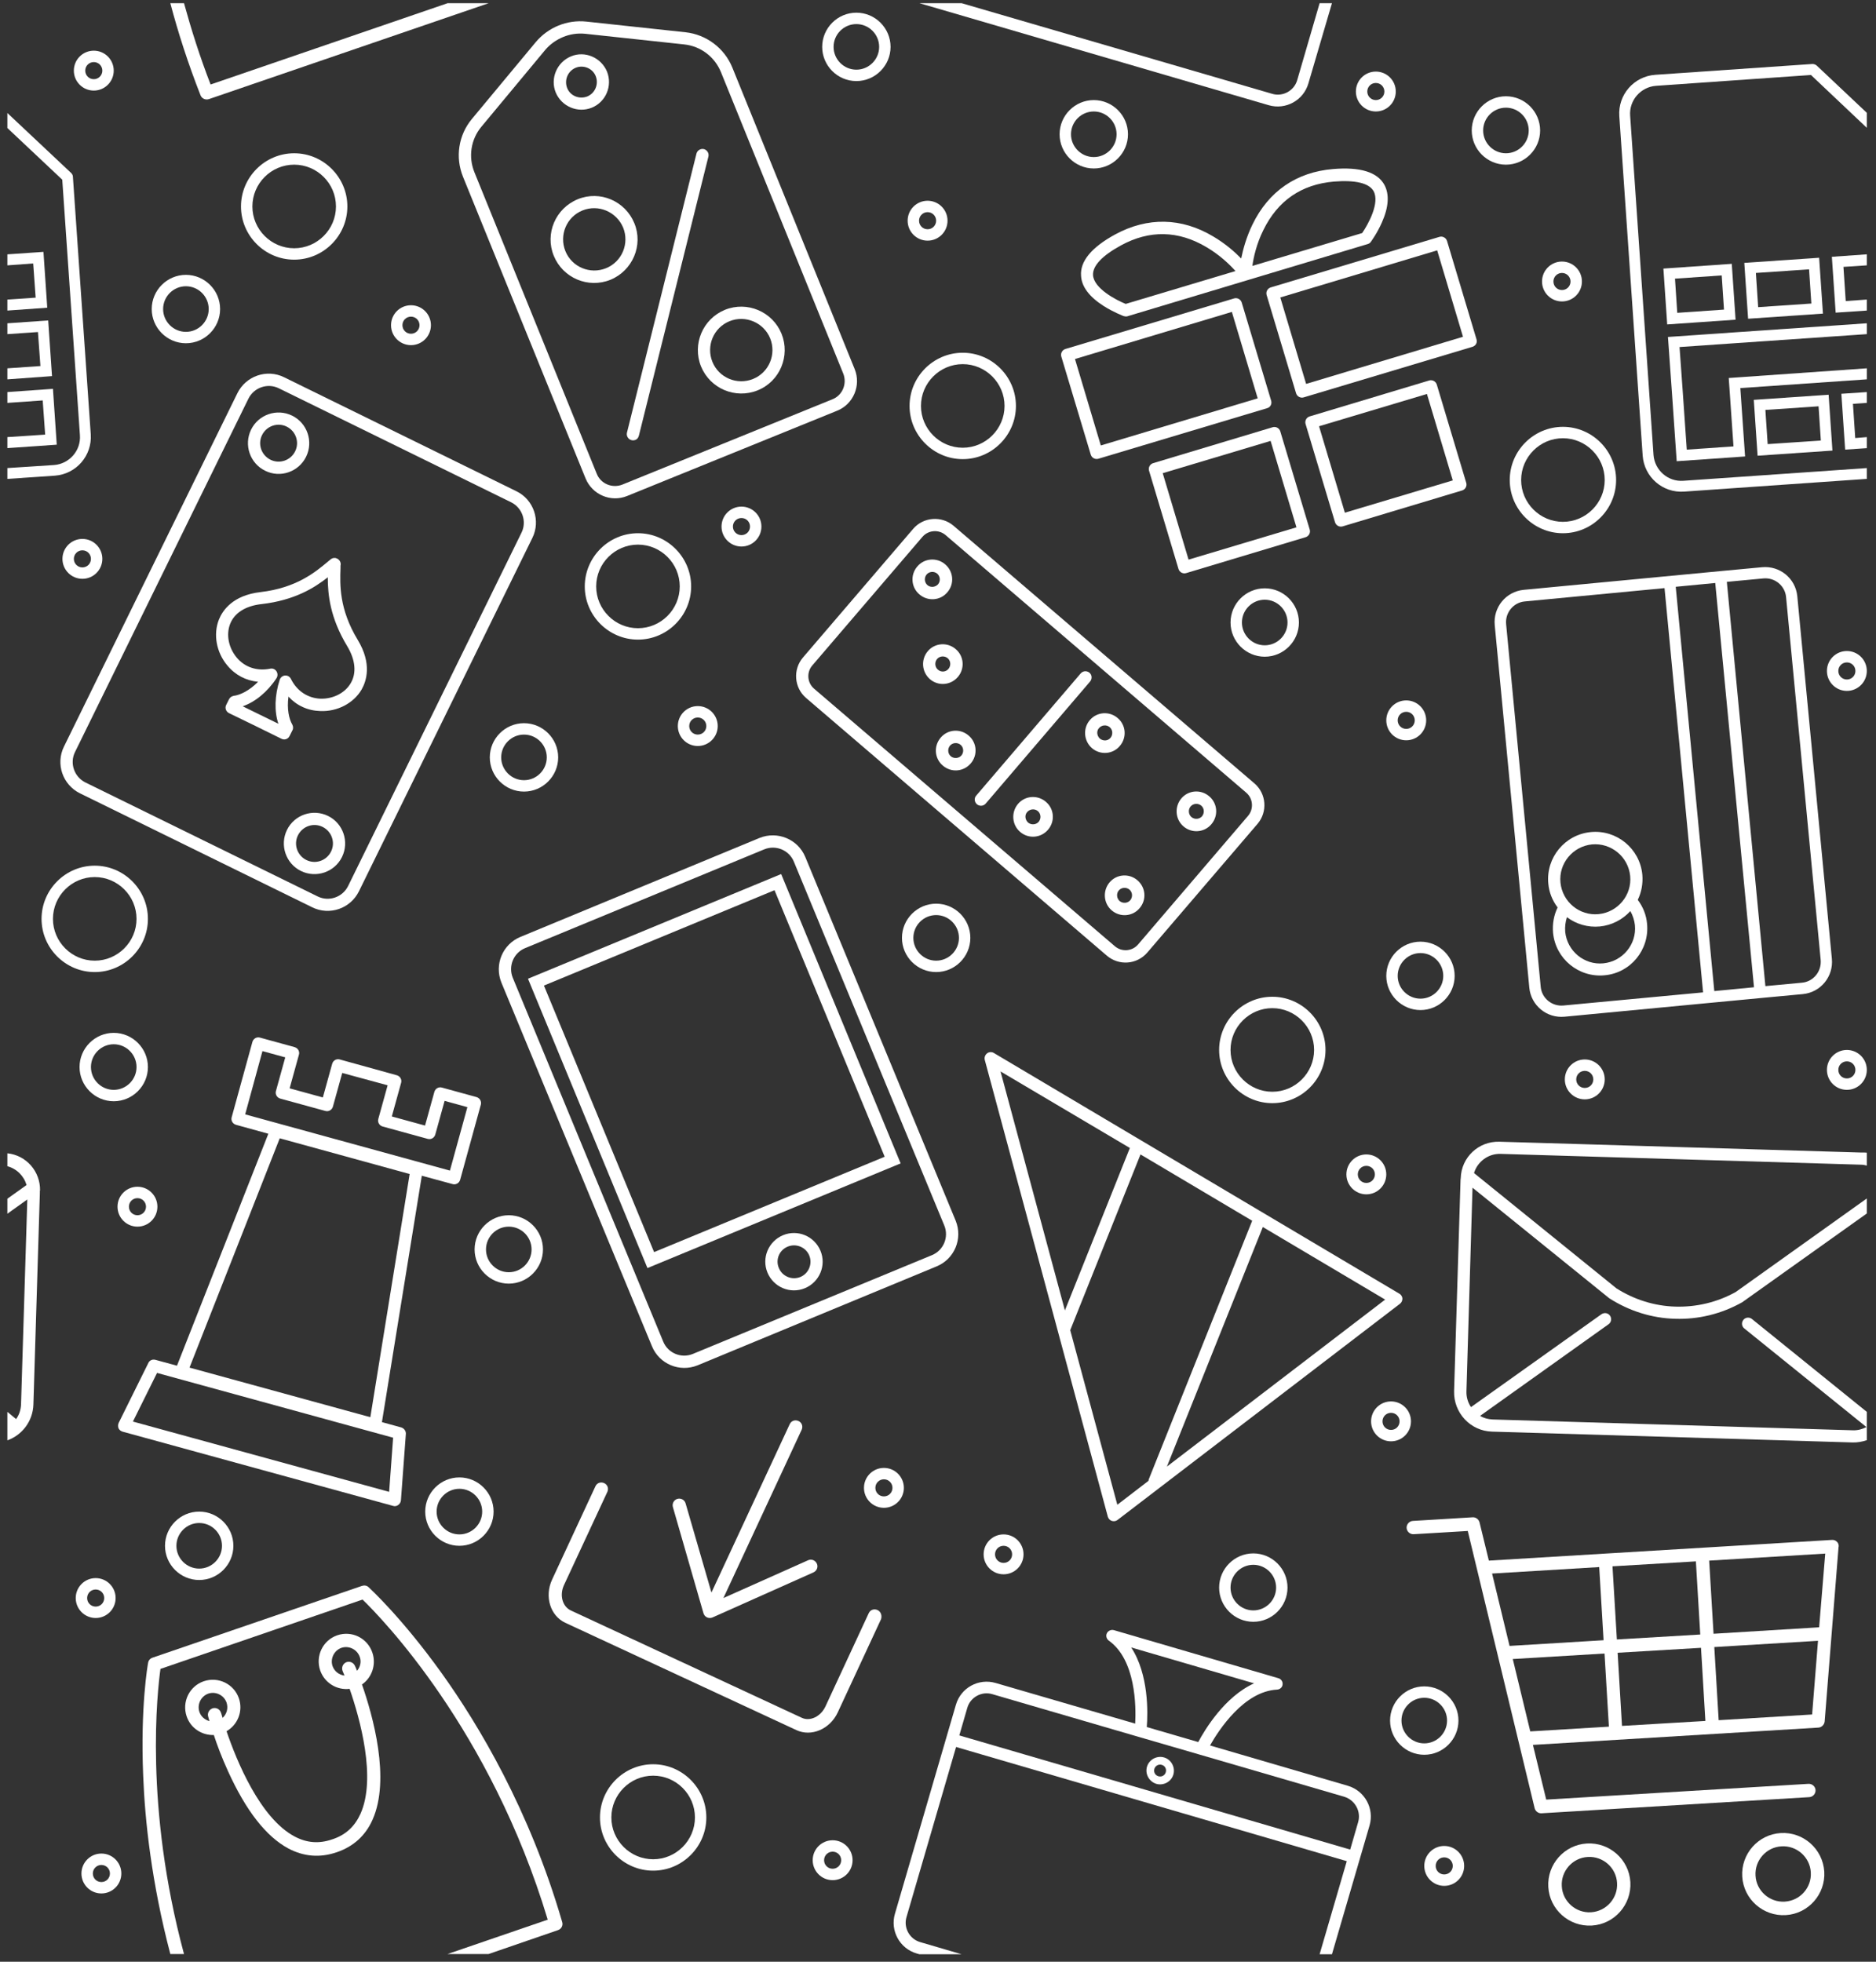 <svg width="176" height="184" viewBox="0 0 176 184" fill="none" xmlns="http://www.w3.org/2000/svg">
<rect x="0" y="0" width="176" height="184" fill="#333333" stroke="none"/>
<g clip-path="url(#clip0_11_6432)">
<path d="M106.767 88.591C106.214 89.233 105.234 89.304 104.593 88.752L76.368 64.59C75.726 64.037 75.655 63.057 76.207 62.416L86.542 50.352C87.095 49.711 88.075 49.639 88.716 50.192L116.924 74.354C117.565 74.907 117.636 75.887 117.084 76.528L106.767 88.591ZM107.64 89.34L117.975 77.276C118.937 76.154 118.812 74.443 117.69 73.481L89.465 49.319C88.342 48.356 86.632 48.481 85.669 49.604L75.334 61.667C74.372 62.79 74.497 64.5 75.619 65.463L103.827 89.625C104.967 90.605 106.66 90.48 107.64 89.34Z" fill="white"/>
<path d="M91.586 74.622L101.386 63.164C101.6 62.915 101.956 62.897 102.206 63.093C102.455 63.307 102.473 63.663 102.277 63.913L92.477 75.37C92.263 75.62 91.906 75.638 91.657 75.442C91.407 75.228 91.372 74.853 91.586 74.622Z" fill="white"/>
<path d="M104.094 82.764C104.754 81.98 105.93 81.891 106.714 82.568C107.498 83.246 107.587 84.404 106.91 85.188C106.25 85.972 105.074 86.061 104.29 85.384C103.524 84.725 103.435 83.549 104.094 82.764ZM106.037 84.439C106.286 84.136 106.25 83.691 105.965 83.442C105.662 83.192 105.217 83.228 104.967 83.513C104.718 83.798 104.754 84.261 105.039 84.511C105.342 84.76 105.787 84.725 106.037 84.439Z" fill="white"/>
<path d="M95.504 75.405C96.164 74.621 97.34 74.532 98.124 75.209C98.908 75.868 98.997 77.044 98.32 77.828C97.643 78.612 96.484 78.701 95.7 78.024C94.934 77.365 94.845 76.189 95.504 75.405ZM97.447 77.08C97.696 76.777 97.66 76.332 97.375 76.082C97.073 75.833 96.645 75.868 96.377 76.153C96.11 76.439 96.164 76.884 96.449 77.151C96.752 77.401 97.197 77.365 97.447 77.08Z" fill="white"/>
<path d="M88.254 69.186C88.913 68.402 90.089 68.313 90.873 68.99C91.657 69.65 91.746 70.826 91.069 71.61C90.392 72.394 89.234 72.483 88.45 71.806C87.666 71.146 87.577 69.97 88.254 69.186ZM90.196 70.861C90.446 70.558 90.41 70.113 90.125 69.863C89.822 69.614 89.377 69.65 89.127 69.935C88.878 70.238 88.913 70.683 89.198 70.933C89.501 71.182 89.947 71.146 90.196 70.861Z" fill="white"/>
<path d="M87.041 61.079C87.701 60.295 88.877 60.206 89.661 60.883C90.445 61.542 90.534 62.718 89.857 63.502C89.18 64.286 88.022 64.375 87.237 63.698C86.471 63.021 86.382 61.863 87.041 61.079ZM88.984 62.736C89.233 62.433 89.198 61.988 88.912 61.738C88.61 61.489 88.164 61.524 87.915 61.809C87.665 62.112 87.701 62.558 87.986 62.807C88.289 63.075 88.734 63.039 88.984 62.736Z" fill="white"/>
<path d="M86.061 53.132C86.72 52.348 87.896 52.258 88.68 52.936C89.464 53.613 89.553 54.771 88.876 55.555C88.217 56.339 87.041 56.428 86.257 55.751C85.473 55.092 85.383 53.916 86.061 53.132ZM88.003 54.807C88.252 54.504 88.217 54.076 87.932 53.809C87.629 53.559 87.183 53.595 86.934 53.88C86.684 54.183 86.72 54.628 87.005 54.878C87.29 55.127 87.736 55.092 88.003 54.807Z" fill="white"/>
<path d="M102.241 67.548C102.9 66.764 104.076 66.674 104.86 67.352C105.644 68.011 105.733 69.187 105.056 69.971C104.397 70.755 103.221 70.844 102.437 70.167C101.671 69.49 101.581 68.314 102.241 67.548ZM104.183 69.205C104.432 68.902 104.397 68.456 104.112 68.207C103.809 67.957 103.381 67.993 103.114 68.278C102.847 68.563 102.9 69.009 103.185 69.276C103.488 69.525 103.934 69.508 104.183 69.205Z" fill="white"/>
<path d="M110.829 74.888C111.488 74.104 112.664 74.015 113.448 74.692C114.232 75.352 114.321 76.528 113.644 77.312C112.985 78.096 111.809 78.185 111.025 77.508C110.258 76.849 110.169 75.672 110.829 74.888ZM112.771 76.563C113.02 76.26 112.985 75.815 112.7 75.566C112.397 75.316 111.951 75.352 111.702 75.637C111.452 75.922 111.488 76.385 111.773 76.635C112.076 76.884 112.521 76.849 112.771 76.563Z" fill="white"/>
<path d="M71.699 79.665C72.786 79.219 74.034 79.736 74.479 80.823L88.591 114.946C89.037 116.033 88.52 117.28 87.433 117.726L64.999 126.992C63.912 127.437 62.665 126.92 62.22 125.833L48.107 91.71C47.661 90.623 48.178 89.376 49.265 88.93L71.699 79.665ZM71.254 78.596L48.82 87.879C47.145 88.574 46.361 90.481 47.038 92.156L61.168 126.279C61.863 127.954 63.77 128.738 65.445 128.061L87.879 118.777C89.554 118.082 90.338 116.176 89.661 114.501L75.548 80.377C74.853 78.702 72.929 77.918 71.254 78.596Z" fill="white"/>
<path d="M73.909 116.924C74.693 116.603 75.602 116.977 75.922 117.761C76.243 118.545 75.869 119.454 75.085 119.775C74.301 120.096 73.392 119.721 73.071 118.937C72.733 118.153 73.107 117.245 73.909 116.924ZM73.463 115.855C72.091 116.425 71.432 117.993 72.002 119.365C72.572 120.737 74.14 121.396 75.513 120.826C76.885 120.256 77.544 118.688 76.974 117.316C76.403 115.944 74.835 115.285 73.463 115.855Z" fill="white"/>
<path d="M72.662 83.496L82.997 108.496L61.365 117.441L51.03 92.441L72.662 83.496ZM73.286 81.981L49.533 91.8L60.741 118.938L84.494 109.12L73.286 81.981Z" fill="white"/>
<path d="M78.543 38.521L58.835 46.521C57.303 47.145 55.556 46.397 54.933 44.864L43.439 16.585C42.691 14.75 43.012 12.665 44.277 11.151L50.246 3.97C51.422 2.562 53.204 1.831 55.022 2.027L64.305 3.025C66.265 3.239 67.958 4.504 68.707 6.34L80.182 34.618C80.806 36.151 80.057 37.915 78.543 38.521ZM52.83 3.471C52.188 3.738 51.6 4.148 51.137 4.7L45.168 11.881C44.17 13.075 43.921 14.714 44.509 16.158L55.984 44.436C56.358 45.381 57.445 45.826 58.389 45.452L78.097 37.451C79.042 37.077 79.487 35.99 79.113 35.046L67.638 6.767C67.049 5.324 65.731 4.326 64.181 4.166L54.897 3.168C54.184 3.097 53.471 3.204 52.83 3.471Z" fill="white"/>
<path d="M55.521 10.1C54.203 10.634 52.688 9.993 52.136 8.674C51.601 7.356 52.243 5.841 53.561 5.289C54.88 4.736 56.395 5.396 56.947 6.714C57.481 8.051 56.84 9.565 55.521 10.1ZM54.007 6.358C53.276 6.661 52.92 7.498 53.205 8.247C53.49 8.995 54.345 9.334 55.094 9.049C55.824 8.746 56.181 7.908 55.896 7.16C55.611 6.411 54.737 6.055 54.007 6.358Z" fill="white"/>
<path d="M57.266 26.244C55.181 27.081 52.811 26.083 51.956 23.998C51.101 21.914 52.116 19.544 54.201 18.688C56.286 17.833 58.656 18.849 59.511 20.934C60.367 23 59.351 25.388 57.266 26.244ZM54.647 19.74C53.15 20.346 52.437 22.056 53.043 23.553C53.649 25.05 55.359 25.762 56.856 25.157C58.353 24.551 59.066 22.84 58.46 21.343C57.836 19.864 56.143 19.134 54.647 19.74Z" fill="white"/>
<path d="M71.077 36.614C68.992 37.452 66.622 36.454 65.767 34.369C64.929 32.284 65.927 29.914 68.012 29.059C70.097 28.221 72.467 29.219 73.322 31.304C74.16 33.389 73.162 35.777 71.077 36.614ZM68.44 30.128C66.943 30.734 66.23 32.444 66.836 33.941C67.442 35.438 69.153 36.151 70.649 35.545C72.146 34.939 72.859 33.228 72.253 31.732C71.647 30.253 69.936 29.522 68.44 30.128Z" fill="white"/>
<path d="M59.601 41.265C59.495 41.301 59.37 41.319 59.245 41.283C58.942 41.212 58.746 40.891 58.817 40.588L65.339 14.412C65.41 14.109 65.731 13.913 66.034 13.984C66.337 14.056 66.533 14.376 66.462 14.679L59.94 40.855C59.886 41.069 59.762 41.212 59.601 41.265Z" fill="white"/>
<path d="M171.86 89.927L168.617 55.929C168.456 54.254 166.977 53.042 165.302 53.203L161.881 53.523L156.054 54.076L142.957 55.323C141.282 55.483 140.071 56.962 140.231 58.638L143.474 92.636C143.634 94.311 145.113 95.523 146.788 95.362L159.885 94.115L165.712 93.562L169.133 93.242C170.808 93.081 172.02 91.602 171.86 89.927ZM162.148 92.832L160.83 92.957L157.212 55.038L160.919 54.682L164.554 92.6L162.148 92.832ZM146.681 94.311C145.595 94.418 144.632 93.616 144.543 92.547L141.3 58.548C141.193 57.461 141.995 56.499 143.064 56.41L156.161 55.163L159.778 93.081L146.681 94.311ZM169.044 92.173L165.623 92.493L162.006 54.575L165.427 54.254C166.514 54.147 167.476 54.949 167.565 56.018L170.808 90.016C170.915 91.121 170.113 92.084 169.044 92.173Z" fill="white"/>
<path d="M154.522 86.649C154.451 85.83 154.148 85.063 153.649 84.404C154.006 83.674 154.148 82.854 154.077 82.034C153.845 79.593 151.671 77.811 149.248 78.043C146.807 78.274 145.025 80.448 145.257 82.872C145.328 83.691 145.631 84.457 146.13 85.117C145.773 85.847 145.631 86.667 145.702 87.487C145.934 89.928 148.108 91.71 150.531 91.478C152.972 91.264 154.754 89.09 154.522 86.649ZM146.842 87.398C146.807 86.934 146.86 86.471 147.003 86.026C147.876 86.685 148.981 87.006 150.086 86.899C151.19 86.792 152.206 86.275 152.954 85.455C153.186 85.865 153.329 86.311 153.382 86.774C153.56 88.574 152.224 90.177 150.424 90.356C148.624 90.534 147.021 89.197 146.842 87.398ZM152.937 82.159C153.115 83.959 151.778 85.562 149.979 85.74C148.179 85.919 146.575 84.582 146.397 82.782C146.219 80.983 147.555 79.379 149.355 79.201C151.155 79.041 152.758 80.359 152.937 82.159Z" fill="white"/>
<path d="M120.113 40.463C120.024 40.16 119.703 39.982 119.4 40.071L108.192 43.439C107.889 43.528 107.711 43.848 107.8 44.151L110.562 53.364C110.651 53.667 110.972 53.845 111.275 53.756L122.483 50.388C122.786 50.299 122.964 49.978 122.875 49.675L120.113 40.463ZM111.507 52.491L109.083 44.383L119.204 41.354L121.628 49.461L111.507 52.491Z" fill="white"/>
<path d="M119.258 37.594L116.496 28.382C116.407 28.079 116.086 27.901 115.783 27.99L99.96 32.73C99.657 32.819 99.479 33.139 99.568 33.442L102.33 42.637C102.419 42.94 102.74 43.118 103.043 43.029L118.866 38.289C119.169 38.218 119.347 37.897 119.258 37.594ZM103.274 41.782L100.851 33.674L115.569 29.255L117.993 37.362L103.274 41.782Z" fill="white"/>
<path d="M134.797 36.079C134.708 35.776 134.387 35.598 134.084 35.687L122.876 39.055C122.573 39.144 122.395 39.465 122.484 39.768L125.246 48.98C125.335 49.283 125.656 49.461 125.959 49.372L137.167 46.004C137.47 45.915 137.648 45.594 137.559 45.291L134.797 36.079ZM126.172 48.089L123.749 39.981L133.87 36.952L136.294 45.06L126.172 48.089Z" fill="white"/>
<path d="M138.519 31.821L135.758 22.608C135.668 22.305 135.348 22.127 135.045 22.216L119.222 26.956C118.919 27.045 118.741 27.366 118.83 27.669L121.592 36.881C121.681 37.184 122.001 37.362 122.304 37.273L138.127 32.533C138.448 32.444 138.626 32.124 138.519 31.821ZM122.536 36.008L120.113 27.901L134.831 23.482L137.254 31.589L122.536 36.008Z" fill="white"/>
<path d="M103.542 28.702C104.468 29.29 105.377 29.629 105.413 29.647C105.537 29.682 105.662 29.7 105.769 29.665L116.977 26.297L128.31 22.893C128.435 22.858 128.542 22.786 128.613 22.679C128.631 22.644 129.201 21.878 129.646 20.862C130.288 19.419 130.359 18.225 129.878 17.334C129.219 16.14 127.597 15.641 125.067 15.855C121.628 16.14 119.008 17.94 117.494 21.076C116.924 22.252 116.621 23.392 116.443 24.247C115.837 23.624 114.946 22.84 113.823 22.18C110.847 20.399 107.658 20.345 104.629 21.985C102.401 23.196 101.314 24.515 101.421 25.869C101.475 26.902 102.205 27.847 103.542 28.702ZM118.527 21.575C119.882 18.813 122.091 17.298 125.138 17.031C127.152 16.87 128.435 17.173 128.862 17.922C129.468 19.009 128.381 21.005 127.793 21.86L117.494 24.942C117.601 24.141 117.886 22.858 118.527 21.575ZM105.163 23.018C107.836 21.557 110.545 21.61 113.182 23.178C114.429 23.909 115.373 24.818 115.908 25.424L105.609 28.506C104.646 28.114 102.633 27.045 102.544 25.816C102.49 24.942 103.399 23.98 105.163 23.018Z" fill="white"/>
<path d="M47.947 47.109C48.999 47.626 49.444 48.909 48.927 49.96L32.659 83.103C32.142 84.155 30.859 84.6 29.808 84.084L8.015 73.392C6.964 72.875 6.518 71.592 7.035 70.541L23.304 37.398C23.82 36.347 25.104 35.901 26.155 36.418L47.947 47.109ZM48.446 46.076L26.654 35.384C25.032 34.583 23.072 35.26 22.27 36.881L6.002 70.024C5.2 71.646 5.877 73.606 7.498 74.408L29.291 85.099C30.912 85.901 32.873 85.224 33.674 83.602L49.943 50.459C50.745 48.838 50.068 46.86 48.446 46.076Z" fill="white"/>
<path d="M26.404 69.293L23.945 68.082L21.486 66.888C21.201 66.745 21.076 66.407 21.219 66.122L21.486 65.587C21.575 65.409 21.735 65.302 21.931 65.266C22.519 65.195 23.392 64.785 24.212 63.948C23.09 63.841 22.074 63.324 21.326 62.415C20.292 61.186 19.989 59.493 20.541 58.103C20.88 57.266 21.824 55.84 24.426 55.537C27.812 55.145 29.576 53.666 30.752 52.686C30.805 52.633 30.876 52.579 30.93 52.544C31.072 52.383 31.286 52.294 31.518 52.348C31.553 52.365 31.607 52.383 31.643 52.401C31.678 52.419 31.714 52.437 31.75 52.472C31.928 52.615 31.999 52.846 31.945 53.06C31.945 53.132 31.945 53.221 31.945 53.292C31.892 54.824 31.803 57.123 33.567 60.028C34.921 62.273 34.369 63.894 33.923 64.678C33.175 65.961 31.643 66.763 30.039 66.692C28.863 66.656 27.829 66.175 27.063 65.338C26.903 66.514 27.117 67.44 27.419 67.957C27.509 68.117 27.526 68.331 27.437 68.492L27.17 69.026C27.027 69.329 26.689 69.436 26.404 69.293ZM22.769 66.246L24.444 67.066L26.119 67.886C25.727 66.745 25.762 65.231 26.244 63.752C26.315 63.538 26.511 63.377 26.742 63.36C26.974 63.342 27.188 63.467 27.295 63.68C27.847 64.803 28.863 65.48 30.057 65.534C31.251 65.569 32.373 64.999 32.908 64.072C33.46 63.128 33.353 61.898 32.569 60.598C30.965 57.943 30.752 55.769 30.752 54.147C29.486 55.145 27.633 56.303 24.551 56.66C23.054 56.82 22.003 57.479 21.593 58.513C21.201 59.511 21.432 60.74 22.199 61.667C22.965 62.593 24.123 62.968 25.352 62.718C25.584 62.665 25.816 62.772 25.941 62.968C26.065 63.164 26.065 63.413 25.941 63.609C25.103 64.892 23.927 65.854 22.769 66.246Z" fill="white"/>
<path d="M28.239 81.696C26.814 81.001 26.226 79.272 26.921 77.847C27.616 76.421 29.344 75.833 30.77 76.528C32.195 77.223 32.783 78.952 32.088 80.377C31.393 81.803 29.665 82.391 28.239 81.696ZM30.271 77.562C29.415 77.134 28.382 77.49 27.954 78.346C27.527 79.201 27.883 80.234 28.738 80.662C29.594 81.09 30.627 80.733 31.055 79.878C31.482 79.023 31.126 77.989 30.271 77.562Z" fill="white"/>
<path d="M24.872 44.152C23.447 43.457 22.859 41.728 23.554 40.303C24.248 38.877 25.977 38.289 27.402 38.984C28.828 39.679 29.416 41.408 28.721 42.833C28.026 44.259 26.298 44.864 24.872 44.152ZM26.904 40.018C26.048 39.59 25.015 39.947 24.587 40.802C24.159 41.657 24.516 42.691 25.371 43.118C26.226 43.546 27.26 43.19 27.688 42.334C28.115 41.479 27.759 40.445 26.904 40.018Z" fill="white"/>
<path d="M44.705 102.9L41.462 102.009C41.159 101.92 40.838 102.098 40.749 102.419L39.876 105.573L36.758 104.718L37.631 101.564C37.72 101.261 37.542 100.94 37.221 100.851L31.875 99.372C31.572 99.283 31.252 99.461 31.163 99.782L30.289 102.936L27.171 102.08L28.044 98.926C28.133 98.624 27.955 98.303 27.634 98.214L24.391 97.323C24.088 97.234 23.768 97.412 23.678 97.733L21.736 104.789C21.647 105.092 21.825 105.412 22.146 105.502L25.175 106.339L16.604 128.096L14.573 127.544C14.306 127.472 14.021 127.597 13.914 127.846L11.134 133.459C11.063 133.62 11.063 133.798 11.116 133.958C11.188 134.119 11.33 134.226 11.49 134.279L36.882 141.246C37.043 141.3 37.221 141.264 37.364 141.157C37.506 141.05 37.595 140.908 37.613 140.73L38.076 134.493C38.094 134.226 37.916 133.976 37.649 133.887L35.831 133.388L39.573 110.277L42.46 111.061C42.763 111.15 43.083 110.972 43.172 110.651L45.115 103.595C45.186 103.292 45.008 102.989 44.705 102.9ZM36.508 139.928L12.47 133.335L14.733 128.773L36.882 134.849L36.508 139.928ZM34.744 132.925L17.78 128.274L26.244 106.767L38.433 110.117L34.744 132.925ZM42.21 109.796L23.001 104.522L24.623 98.588L26.761 99.176L25.888 102.33C25.799 102.633 25.977 102.953 26.298 103.043L30.521 104.201C30.824 104.29 31.145 104.112 31.234 103.791L32.107 100.637L36.366 101.795L35.492 104.949C35.403 105.252 35.582 105.573 35.902 105.662L40.125 106.82C40.428 106.909 40.749 106.731 40.838 106.41L41.711 103.256L43.849 103.844L42.21 109.796Z" fill="white"/>
<path d="M131.285 121.343L93.242 98.766C93.046 98.641 92.778 98.659 92.6 98.802C92.422 98.944 92.333 99.176 92.386 99.407L103.933 142.262C103.987 142.44 104.129 142.601 104.307 142.654C104.486 142.707 104.682 142.69 104.842 142.565L131.339 122.287C131.499 122.162 131.57 121.984 131.57 121.788C131.552 121.61 131.446 121.432 131.285 121.343ZM106 107.675L99.906 122.911L93.865 100.494L106 107.675ZM104.824 141.139L100.405 124.764L106.998 108.281L117.476 114.5L107.782 138.734C107.764 138.787 107.746 138.841 107.746 138.894L104.824 141.139ZM109.475 137.558L118.473 115.088L129.949 121.895L109.475 137.558Z" fill="white"/>
<path d="M80.342 7.604C78.578 7.604 77.135 6.161 77.135 4.397C77.135 2.633 78.578 1.189 80.342 1.189C82.106 1.189 83.55 2.633 83.55 4.397C83.55 6.161 82.106 7.604 80.342 7.604ZM80.342 2.259C79.166 2.259 78.204 3.221 78.204 4.397C78.204 5.573 79.166 6.535 80.342 6.535C81.518 6.535 82.48 5.573 82.48 4.397C82.48 3.221 81.518 2.259 80.342 2.259Z" fill="white"/>
<path d="M141.282 15.445C139.518 15.445 138.074 14.002 138.074 12.238C138.074 10.474 139.518 9.03 141.282 9.03C143.046 9.03 144.489 10.474 144.489 12.238C144.489 14.002 143.046 15.445 141.282 15.445ZM141.282 10.099C140.106 10.099 139.143 11.062 139.143 12.238C139.143 13.414 140.106 14.376 141.282 14.376C142.458 14.376 143.42 13.414 143.42 12.238C143.42 11.062 142.458 10.099 141.282 10.099Z" fill="white"/>
<path d="M17.442 32.195C15.678 32.195 14.234 30.752 14.234 28.988C14.234 27.224 15.678 25.78 17.442 25.78C19.206 25.78 20.649 27.224 20.649 28.988C20.649 30.752 19.206 32.195 17.442 32.195ZM17.442 26.849C16.266 26.849 15.303 27.812 15.303 28.988C15.303 30.164 16.266 31.126 17.442 31.126C18.618 31.126 19.58 30.164 19.58 28.988C19.58 27.812 18.618 26.849 17.442 26.849Z" fill="white"/>
<path d="M49.159 74.247C47.395 74.247 45.951 72.803 45.951 71.039C45.951 69.275 47.395 67.832 49.159 67.832C50.923 67.832 52.366 69.275 52.366 71.039C52.366 72.803 50.923 74.247 49.159 74.247ZM49.159 68.901C47.983 68.901 47.02 69.863 47.02 71.039C47.02 72.216 47.983 73.178 49.159 73.178C50.335 73.178 51.297 72.216 51.297 71.039C51.297 69.863 50.335 68.901 49.159 68.901Z" fill="white"/>
<path d="M87.826 91.175C86.062 91.175 84.619 89.732 84.619 87.968C84.619 86.204 86.062 84.761 87.826 84.761C89.591 84.761 91.034 86.204 91.034 87.968C91.034 89.732 89.591 91.175 87.826 91.175ZM87.826 85.83C86.65 85.83 85.688 86.792 85.688 87.968C85.688 89.144 86.65 90.106 87.826 90.106C89.003 90.106 89.965 89.144 89.965 87.968C89.965 86.792 89.003 85.83 87.826 85.83Z" fill="white"/>
<path d="M133.264 94.739C131.5 94.739 130.057 93.296 130.057 91.532C130.057 89.767 131.5 88.324 133.264 88.324C135.028 88.324 136.471 89.767 136.471 91.532C136.471 93.296 135.028 94.739 133.264 94.739ZM133.264 89.393C132.088 89.393 131.126 90.356 131.126 91.532C131.126 92.708 132.088 93.67 133.264 93.67C134.44 93.67 135.402 92.708 135.402 91.532C135.402 90.356 134.44 89.393 133.264 89.393Z" fill="white"/>
<path d="M10.67 103.292C8.906 103.292 7.463 101.848 7.463 100.084C7.463 98.32 8.906 96.877 10.67 96.877C12.434 96.877 13.878 98.32 13.878 100.084C13.878 101.848 12.434 103.292 10.67 103.292ZM10.67 97.946C9.494 97.946 8.532 98.908 8.532 100.084C8.532 101.26 9.494 102.223 10.67 102.223C11.846 102.223 12.809 101.26 12.809 100.084C12.809 98.908 11.846 97.946 10.67 97.946Z" fill="white"/>
<path d="M118.653 61.596C116.889 61.596 115.445 60.152 115.445 58.388C115.445 56.624 116.889 55.181 118.653 55.181C120.417 55.181 121.86 56.624 121.86 58.388C121.86 60.152 120.417 61.596 118.653 61.596ZM118.653 56.25C117.477 56.25 116.514 57.212 116.514 58.388C116.514 59.564 117.477 60.526 118.653 60.526C119.829 60.526 120.791 59.564 120.791 58.388C120.791 57.212 119.829 56.25 118.653 56.25Z" fill="white"/>
<path d="M47.733 120.398C45.969 120.398 44.525 118.955 44.525 117.191C44.525 115.427 45.969 113.983 47.733 113.983C49.497 113.983 50.94 115.427 50.94 117.191C50.94 118.955 49.497 120.398 47.733 120.398ZM47.733 115.053C46.557 115.053 45.594 116.015 45.594 117.191C45.594 118.367 46.557 119.329 47.733 119.329C48.909 119.329 49.871 118.367 49.871 117.191C49.871 116.015 48.909 115.053 47.733 115.053Z" fill="white"/>
<path d="M90.321 43.065C87.577 43.065 85.332 40.819 85.332 38.075C85.332 35.331 87.577 33.086 90.321 33.086C93.065 33.086 95.311 35.331 95.311 38.075C95.311 40.819 93.065 43.065 90.321 43.065ZM90.321 34.155C88.165 34.155 86.401 35.919 86.401 38.075C86.401 40.231 88.165 41.995 90.321 41.995C92.477 41.995 94.242 40.231 94.242 38.075C94.242 35.919 92.477 34.155 90.321 34.155Z" fill="white"/>
<path d="M27.599 24.355C24.855 24.355 22.609 22.109 22.609 19.365C22.609 16.621 24.855 14.376 27.599 14.376C30.343 14.376 32.588 16.621 32.588 19.365C32.588 22.109 30.343 24.355 27.599 24.355ZM27.599 15.445C25.443 15.445 23.678 17.209 23.678 19.365C23.678 21.521 25.443 23.285 27.599 23.285C29.755 23.285 31.519 21.521 31.519 19.365C31.519 17.209 29.755 15.445 27.599 15.445Z" fill="white"/>
<path d="M59.851 59.992C57.106 59.992 54.861 57.747 54.861 55.003C54.861 52.259 57.106 50.014 59.851 50.014C62.595 50.014 64.84 52.259 64.84 55.003C64.84 57.747 62.595 59.992 59.851 59.992ZM59.851 51.083C57.694 51.083 55.931 52.847 55.931 55.003C55.931 57.159 57.694 58.923 59.851 58.923C62.007 58.923 63.771 57.159 63.771 55.003C63.771 52.847 62.007 51.083 59.851 51.083Z" fill="white"/>
<path d="M146.628 50.014C143.884 50.014 141.639 47.769 141.639 45.024C141.639 42.28 143.884 40.035 146.628 40.035C149.372 40.035 151.617 42.28 151.617 45.024C151.617 47.769 149.372 50.014 146.628 50.014ZM146.628 41.104C144.472 41.104 142.708 42.868 142.708 45.024C142.708 47.181 144.472 48.945 146.628 48.945C148.784 48.945 150.548 47.181 150.548 45.024C150.548 42.868 148.784 41.104 146.628 41.104Z" fill="white"/>
<path d="M119.364 103.47C116.62 103.47 114.375 101.225 114.375 98.481C114.375 95.736 116.62 93.491 119.364 93.491C122.108 93.491 124.354 95.736 124.354 98.481C124.354 101.225 122.108 103.47 119.364 103.47ZM119.364 94.56C117.208 94.56 115.444 96.324 115.444 98.481C115.444 100.637 117.208 102.401 119.364 102.401C121.52 102.401 123.284 100.637 123.284 98.481C123.284 96.324 121.52 94.56 119.364 94.56Z" fill="white"/>
<path d="M69.562 51.261C68.529 51.261 67.691 50.423 67.691 49.389C67.691 48.356 68.529 47.519 69.562 47.519C70.596 47.519 71.433 48.356 71.433 49.389C71.433 50.423 70.596 51.261 69.562 51.261ZM69.562 48.588C69.117 48.588 68.76 48.944 68.76 49.389C68.76 49.835 69.117 50.191 69.562 50.191C70.008 50.191 70.364 49.835 70.364 49.389C70.364 48.944 70.008 48.588 69.562 48.588Z" fill="white"/>
<path d="M65.463 69.971C64.429 69.971 63.592 69.133 63.592 68.1C63.592 67.066 64.429 66.228 65.463 66.228C66.496 66.228 67.334 67.066 67.334 68.1C67.334 69.133 66.496 69.971 65.463 69.971ZM65.463 67.298C65.017 67.298 64.661 67.654 64.661 68.1C64.661 68.545 65.017 68.901 65.463 68.901C65.908 68.901 66.265 68.545 66.265 68.1C66.265 67.654 65.908 67.298 65.463 67.298Z" fill="white"/>
<path d="M38.556 32.373C37.523 32.373 36.685 31.535 36.685 30.502C36.685 29.468 37.523 28.631 38.556 28.631C39.59 28.631 40.428 29.468 40.428 30.502C40.428 31.535 39.59 32.373 38.556 32.373ZM38.556 29.7C38.111 29.7 37.755 30.056 37.755 30.502C37.755 30.947 38.111 31.304 38.556 31.304C39.002 31.304 39.358 30.947 39.358 30.502C39.358 30.056 39.002 29.7 38.556 29.7Z" fill="white"/>
<path d="M129.076 10.456C128.043 10.456 127.205 9.618 127.205 8.585C127.205 7.551 128.043 6.714 129.076 6.714C130.11 6.714 130.947 7.551 130.947 8.585C130.947 9.618 130.11 10.456 129.076 10.456ZM129.076 7.783C128.631 7.783 128.274 8.139 128.274 8.585C128.274 9.03 128.631 9.387 129.076 9.387C129.522 9.387 129.878 9.03 129.878 8.585C129.878 8.139 129.522 7.783 129.076 7.783Z" fill="white"/>
<path d="M12.896 115.053C11.863 115.053 11.025 114.215 11.025 113.182C11.025 112.148 11.863 111.311 12.896 111.311C13.93 111.311 14.767 112.148 14.767 113.182C14.767 114.215 13.93 115.053 12.896 115.053ZM12.896 112.38C12.451 112.38 12.095 112.736 12.095 113.182C12.095 113.627 12.451 113.983 12.896 113.983C13.342 113.983 13.698 113.627 13.698 113.182C13.698 112.736 13.342 112.38 12.896 112.38Z" fill="white"/>
<path d="M128.185 112.023C127.152 112.023 126.314 111.186 126.314 110.152C126.314 109.119 127.152 108.281 128.185 108.281C129.219 108.281 130.056 109.119 130.056 110.152C130.056 111.186 129.219 112.023 128.185 112.023ZM128.185 109.35C127.74 109.35 127.384 109.707 127.384 110.152C127.384 110.598 127.74 110.954 128.185 110.954C128.631 110.954 128.987 110.598 128.987 110.152C128.987 109.707 128.631 109.35 128.185 109.35Z" fill="white"/>
<path d="M131.928 69.436C130.894 69.436 130.057 68.599 130.057 67.565C130.057 66.532 130.894 65.694 131.928 65.694C132.961 65.694 133.799 66.532 133.799 67.565C133.799 68.599 132.961 69.436 131.928 69.436ZM131.928 66.763C131.482 66.763 131.126 67.12 131.126 67.565C131.126 68.011 131.482 68.367 131.928 68.367C132.373 68.367 132.729 68.011 132.729 67.565C132.729 67.12 132.373 66.763 131.928 66.763Z" fill="white"/>
<path d="M87.023 22.572C85.99 22.572 85.152 21.735 85.152 20.701C85.152 19.668 85.99 18.83 87.023 18.83C88.057 18.83 88.894 19.668 88.894 20.701C88.894 21.735 88.057 22.572 87.023 22.572ZM87.023 19.899C86.578 19.899 86.222 20.256 86.222 20.701C86.222 21.146 86.578 21.503 87.023 21.503C87.469 21.503 87.825 21.146 87.825 20.701C87.825 20.256 87.469 19.899 87.023 19.899Z" fill="white"/>
<path d="M7.73 54.29C6.697 54.29 5.859 53.452 5.859 52.419C5.859 51.385 6.697 50.548 7.73 50.548C8.764 50.548 9.601 51.385 9.601 52.419C9.601 53.452 8.764 54.29 7.73 54.29ZM7.73 51.617C7.285 51.617 6.929 51.973 6.929 52.419C6.929 52.864 7.285 53.221 7.73 53.221C8.176 53.221 8.532 52.864 8.532 52.419C8.532 51.973 8.176 51.617 7.73 51.617Z" fill="white"/>
<path d="M173.267 64.803C172.234 64.803 171.396 63.966 171.396 62.932C171.396 61.899 172.234 61.062 173.267 61.062C174.301 61.062 175.138 61.899 175.138 62.932C175.138 63.966 174.301 64.803 173.267 64.803ZM173.267 62.131C172.822 62.131 172.466 62.487 172.466 62.932C172.466 63.378 172.822 63.734 173.267 63.734C173.713 63.734 174.069 63.378 174.069 62.932C174.069 62.487 173.713 62.131 173.267 62.131Z" fill="white"/>
<path d="M173.267 102.222C172.234 102.222 171.396 101.385 171.396 100.351C171.396 99.318 172.234 98.481 173.267 98.481C174.301 98.481 175.138 99.318 175.138 100.351C175.138 101.385 174.301 102.222 173.267 102.222ZM173.267 99.55C172.822 99.55 172.466 99.906 172.466 100.351C172.466 100.797 172.822 101.153 173.267 101.153C173.713 101.153 174.069 100.797 174.069 100.351C174.069 99.906 173.713 99.55 173.267 99.55Z" fill="white"/>
<path d="M82.926 141.425C81.892 141.425 81.055 140.587 81.055 139.554C81.055 138.52 81.892 137.683 82.926 137.683C83.959 137.683 84.797 138.52 84.797 139.554C84.797 140.587 83.959 141.425 82.926 141.425ZM82.926 138.752C82.48 138.752 82.124 139.108 82.124 139.554C82.124 139.999 82.48 140.355 82.926 140.355C83.371 140.355 83.728 139.999 83.728 139.554C83.728 139.108 83.371 138.752 82.926 138.752Z" fill="white"/>
<path d="M172.341 144.614C172.217 144.489 172.038 144.418 171.86 144.436L139.679 146.378L138.806 142.797C138.735 142.512 138.468 142.298 138.165 142.315L132.552 142.654C132.213 142.672 131.946 142.975 131.964 143.313C131.982 143.652 132.284 143.919 132.623 143.901L137.701 143.598L143.974 169.596C144.045 169.881 144.312 170.095 144.615 170.077L169.74 168.563C170.078 168.545 170.346 168.242 170.328 167.903C170.31 167.565 170.007 167.298 169.669 167.315L145.061 168.794L143.813 163.663L170.595 162.041C170.898 162.023 171.147 161.774 171.183 161.471L172.484 145.131C172.537 144.917 172.466 144.739 172.341 144.614ZM170.666 152.633L160.759 153.238L160.349 146.378L171.237 145.719L170.666 152.633ZM151.689 153.773L151.279 146.913L159.102 146.449L159.512 153.31L151.689 153.773ZM159.583 154.557L159.993 161.417L152.17 161.881L151.761 155.02L159.583 154.557ZM150.032 146.984L150.442 153.844L141.622 154.379L139.982 147.59L150.032 146.984ZM141.924 155.608L150.531 155.092L150.941 161.952L143.564 162.397L141.924 155.608ZM170.007 160.811L161.24 161.346L160.83 154.486L170.559 153.898L170.007 160.811Z" fill="white"/>
<path d="M148.874 172.91C146.754 173.035 145.132 174.87 145.257 176.991C145.381 179.111 147.217 180.733 149.337 180.608C151.458 180.483 153.079 178.648 152.955 176.527C152.83 174.407 150.994 172.785 148.874 172.91ZM149.266 179.361C147.84 179.45 146.593 178.345 146.522 176.919C146.433 175.494 147.538 174.246 148.963 174.175C150.389 174.086 151.636 175.191 151.707 176.616C151.796 178.024 150.709 179.271 149.266 179.361Z" fill="white"/>
<path d="M167.067 171.931C164.947 172.055 163.325 173.891 163.45 176.011C163.575 178.132 165.41 179.753 167.531 179.628C169.651 179.504 171.273 177.668 171.148 175.548C171.005 173.41 169.17 171.806 167.067 171.931ZM167.442 178.363C166.016 178.452 164.769 177.348 164.697 175.922C164.608 174.497 165.713 173.249 167.139 173.178C168.564 173.089 169.811 174.194 169.883 175.619C169.972 177.045 168.885 178.274 167.442 178.363Z" fill="white"/>
<path d="M82.319 151.011C81.998 150.869 81.642 150.993 81.499 151.314L77.437 160.063C76.991 161.008 75.993 161.489 75.209 161.115L53.542 151.047C52.758 150.673 52.472 149.604 52.918 148.659L56.981 139.928C57.123 139.607 56.998 139.251 56.678 139.108C56.357 138.966 56.001 139.09 55.858 139.411L51.795 148.16C51.065 149.728 51.617 151.546 53.025 152.205L74.71 162.273C76.118 162.932 77.864 162.184 78.595 160.616L82.658 151.867C82.765 151.528 82.64 151.154 82.319 151.011Z" fill="white"/>
<path d="M65.997 151.314C66.051 151.492 66.175 151.635 66.336 151.706C66.496 151.777 66.692 151.777 66.852 151.706L76.314 147.483C76.635 147.34 76.778 146.966 76.635 146.663C76.492 146.342 76.118 146.2 75.815 146.342L67.868 149.888L75.21 134.101C75.352 133.78 75.227 133.424 74.907 133.281C74.586 133.139 74.229 133.263 74.087 133.584L66.746 149.372L64.322 141.015C64.233 140.676 63.877 140.498 63.556 140.587C63.217 140.676 63.039 141.032 63.128 141.353L65.997 151.314Z" fill="white"/>
<path d="M61.276 175.458C58.532 175.458 56.287 173.213 56.287 170.469C56.287 167.725 58.532 165.479 61.276 165.479C64.02 165.479 66.266 167.725 66.266 170.469C66.266 173.213 64.02 175.458 61.276 175.458ZM61.276 166.549C59.12 166.549 57.356 168.313 57.356 170.469C57.356 172.625 59.12 174.389 61.276 174.389C63.432 174.389 65.197 172.625 65.197 170.469C65.197 168.313 63.432 166.549 61.276 166.549Z" fill="white"/>
<path d="M78.115 176.349C77.082 176.349 76.244 175.512 76.244 174.478C76.244 173.445 77.082 172.607 78.115 172.607C79.149 172.607 79.986 173.445 79.986 174.478C79.986 175.512 79.149 176.349 78.115 176.349ZM78.115 173.677C77.67 173.677 77.313 174.033 77.313 174.478C77.313 174.924 77.67 175.28 78.115 175.28C78.561 175.28 78.917 174.924 78.917 174.478C78.917 174.033 78.561 173.677 78.115 173.677Z" fill="white"/>
<path d="M130.502 135.188C129.468 135.188 128.631 134.351 128.631 133.317C128.631 132.284 129.468 131.446 130.502 131.446C131.535 131.446 132.373 132.284 132.373 133.317C132.373 134.351 131.535 135.188 130.502 135.188ZM130.502 132.515C130.056 132.515 129.7 132.872 129.7 133.317C129.7 133.763 130.056 134.119 130.502 134.119C130.947 134.119 131.304 133.763 131.304 133.317C131.304 132.872 130.947 132.515 130.502 132.515Z" fill="white"/>
<path d="M94.152 147.661C93.119 147.661 92.281 146.823 92.281 145.79C92.281 144.756 93.119 143.919 94.152 143.919C95.186 143.919 96.023 144.756 96.023 145.79C96.023 146.823 95.186 147.661 94.152 147.661ZM94.152 144.988C93.707 144.988 93.35 145.344 93.35 145.79C93.35 146.235 93.707 146.592 94.152 146.592C94.598 146.592 94.954 146.235 94.954 145.79C94.954 145.344 94.598 144.988 94.152 144.988Z" fill="white"/>
<path d="M117.582 152.116C115.818 152.116 114.375 150.673 114.375 148.909C114.375 147.145 115.818 145.701 117.582 145.701C119.346 145.701 120.79 147.145 120.79 148.909C120.79 150.673 119.346 152.116 117.582 152.116ZM117.582 146.77C116.406 146.77 115.444 147.733 115.444 148.909C115.444 150.085 116.406 151.047 117.582 151.047C118.758 151.047 119.721 150.085 119.721 148.909C119.721 147.733 118.758 146.77 117.582 146.77Z" fill="white"/>
<path d="M133.62 164.589C131.855 164.589 130.412 163.145 130.412 161.381C130.412 159.617 131.855 158.174 133.62 158.174C135.384 158.174 136.827 159.617 136.827 161.381C136.827 163.145 135.384 164.589 133.62 164.589ZM133.62 159.243C132.443 159.243 131.481 160.205 131.481 161.381C131.481 162.557 132.443 163.519 133.62 163.519C134.796 163.519 135.758 162.557 135.758 161.381C135.758 160.205 134.796 159.243 133.62 159.243Z" fill="white"/>
<path d="M18.688 148.196C16.924 148.196 15.48 146.753 15.48 144.989C15.48 143.225 16.924 141.781 18.688 141.781C20.452 141.781 21.895 143.225 21.895 144.989C21.895 146.753 20.452 148.196 18.688 148.196ZM18.688 142.85C17.512 142.85 16.55 143.813 16.55 144.989C16.55 146.165 17.512 147.127 18.688 147.127C19.864 147.127 20.826 146.165 20.826 144.989C20.826 143.813 19.864 142.85 18.688 142.85Z" fill="white"/>
<path d="M8.976 151.76C7.943 151.76 7.105 150.922 7.105 149.889C7.105 148.855 7.943 148.018 8.976 148.018C10.01 148.018 10.847 148.855 10.847 149.889C10.847 150.922 10.01 151.76 8.976 151.76ZM8.976 149.087C8.531 149.087 8.175 149.443 8.175 149.889C8.175 150.334 8.531 150.69 8.976 150.69C9.422 150.69 9.778 150.334 9.778 149.889C9.778 149.443 9.422 149.087 8.976 149.087Z" fill="white"/>
<path d="M9.512 177.596C8.478 177.596 7.641 176.759 7.641 175.725C7.641 174.692 8.478 173.854 9.512 173.854C10.545 173.854 11.383 174.692 11.383 175.725C11.383 176.759 10.545 177.596 9.512 177.596ZM9.512 174.924C9.066 174.924 8.71 175.28 8.71 175.725C8.71 176.171 9.066 176.527 9.512 176.527C9.957 176.527 10.313 176.171 10.313 175.725C10.313 175.28 9.957 174.924 9.512 174.924Z" fill="white"/>
<path d="M31.643 153.381C30.288 153.844 29.576 155.323 30.039 156.678C30.449 157.854 31.607 158.549 32.801 158.406C33.763 161.186 35.331 166.763 33.817 170.131C33.282 171.307 32.445 172.091 31.233 172.501C31.215 172.501 31.197 172.519 31.18 172.519C31.162 172.519 31.144 172.519 31.126 172.536C29.914 172.946 28.774 172.857 27.634 172.251C24.39 170.523 22.199 165.159 21.254 162.38C22.306 161.774 22.822 160.491 22.413 159.297C21.949 157.943 20.47 157.23 19.116 157.693C17.762 158.157 17.049 159.636 17.512 160.99C17.887 162.095 18.938 162.772 20.061 162.736C20.363 163.663 20.809 164.857 21.397 166.14C23.072 169.828 24.961 172.251 27.046 173.374C28.489 174.14 30.003 174.265 31.536 173.748C31.554 173.748 31.572 173.73 31.589 173.73C31.607 173.73 31.625 173.73 31.643 173.713C33.175 173.178 34.298 172.162 34.957 170.666C36.65 166.852 34.975 160.901 33.959 157.996C34.886 157.355 35.313 156.143 34.939 155.021C34.476 153.631 32.997 152.918 31.643 153.381ZM18.706 160.562C18.475 159.867 18.849 159.101 19.544 158.852C20.239 158.62 21.005 158.994 21.254 159.689C21.433 160.224 21.272 160.776 20.88 161.132C20.791 160.847 20.755 160.669 20.738 160.669C20.648 160.331 20.31 160.135 19.971 160.224C19.651 160.313 19.437 160.651 19.526 160.99C19.526 161.008 19.579 161.168 19.651 161.435C19.223 161.311 18.849 161.008 18.706 160.562ZM33.496 156.713C33.389 156.464 33.336 156.303 33.3 156.25C33.157 155.929 32.801 155.787 32.48 155.911C32.16 156.054 32.017 156.41 32.142 156.731C32.142 156.749 32.213 156.892 32.32 157.159C31.821 157.105 31.375 156.767 31.197 156.268C30.966 155.573 31.34 154.807 32.035 154.557C32.73 154.326 33.496 154.7 33.745 155.395C33.924 155.858 33.799 156.357 33.496 156.713Z" fill="white"/>
<path d="M126.439 167.494L113.52 163.716C114.34 162.273 116.692 158.638 119.81 158.477C120.078 158.459 120.309 158.263 120.327 157.996C120.363 157.729 120.185 157.479 119.935 157.408L104.504 152.9C104.237 152.829 103.969 152.953 103.845 153.185C103.72 153.434 103.809 153.72 104.023 153.88C106.553 155.68 106.589 160.027 106.5 161.667L93.403 157.854C91.817 157.39 90.142 158.299 89.679 159.903L83.959 179.503C83.495 181.089 84.404 182.764 86.008 183.228L86.257 183.299H90.213L86.329 182.159C85.331 181.873 84.743 180.804 85.046 179.806L89.696 163.859L126.35 174.568L123.802 183.299H124.96L128.488 171.218C128.951 169.614 128.025 167.957 126.439 167.494ZM106.125 154.521L117.654 157.889C114.892 159.137 113.021 162.255 112.415 163.395L107.587 161.988C107.693 160.687 107.783 157.052 106.125 154.521ZM127.419 170.897L126.671 173.481L89.999 162.772L90.748 160.188C91.033 159.19 92.102 158.602 93.1 158.905L106.838 162.914L112.54 164.571L126.118 168.527C127.134 168.848 127.704 169.899 127.419 170.897Z" fill="white"/>
<path d="M175.138 132.426L164.357 123.712C164.108 123.516 163.752 123.552 163.555 123.801C163.359 124.051 163.395 124.407 163.645 124.603L175.102 133.851C174.728 134.047 174.282 134.172 173.837 134.154L140.035 133.139C139.607 133.121 139.197 133.014 138.859 132.8L150.904 124.211C151.171 124.033 151.225 123.659 151.047 123.409C150.868 123.142 150.512 123.089 150.245 123.267L138.003 131.98C137.718 131.553 137.558 131.054 137.576 130.501L138.146 111.399L150.975 121.77C152.864 122.982 155.002 123.641 157.159 123.695C159.315 123.766 161.489 123.249 163.449 122.144L175.156 113.805V112.397L162.843 121.182C161.114 122.144 159.172 122.608 157.194 122.554C155.216 122.501 153.31 121.895 151.652 120.843L138.288 110.027C138.609 108.958 139.625 108.192 140.783 108.228L148.481 108.459L174.585 109.243C174.781 109.243 174.977 109.279 175.156 109.332V108.121C175.066 108.103 174.977 108.103 174.888 108.103H174.621L148.516 107.319L140.658 107.087C138.716 107.034 137.094 108.548 137.041 110.509C137.041 110.562 137.023 110.615 137.023 110.669L136.417 130.484C136.364 132.515 137.95 134.225 139.981 134.279L173.784 135.295C174.265 135.312 174.71 135.223 175.138 135.081V132.426Z" fill="white"/>
<path d="M0.691 108.175V109.386C1.565 109.618 2.242 110.295 2.491 111.151L0.691 112.434V113.841L2.562 112.505L1.974 131.714C1.957 132.23 1.796 132.711 1.511 133.103L0.691 132.426V135.099C2.081 134.6 3.079 133.299 3.133 131.749L3.738 111.935C3.738 111.845 3.738 111.756 3.738 111.685L3.756 111.667C3.792 109.868 2.455 108.353 0.691 108.175Z" fill="white"/>
<path d="M8.888 91.175C6.144 91.175 3.898 88.93 3.898 86.186C3.898 83.442 6.144 81.196 8.888 81.196C11.632 81.196 13.877 83.442 13.877 86.186C13.877 88.93 11.632 91.175 8.888 91.175ZM8.888 82.265C6.732 82.265 4.968 84.029 4.968 86.186C4.968 88.342 6.732 90.106 8.888 90.106C11.044 90.106 12.808 88.342 12.808 86.186C12.808 84.029 11.044 82.265 8.888 82.265Z" fill="white"/>
<path d="M170.611 38.11L170.825 41.318L165.836 41.656L165.622 38.449L170.611 38.11ZM171.556 37.023L164.535 37.505L164.892 42.743L171.912 42.262L171.556 37.023Z" fill="white"/>
<path d="M169.721 25.263L169.935 28.47L164.945 28.809L164.731 25.601L169.721 25.263ZM170.665 24.176L163.645 24.657L164.001 29.896L171.022 29.415L170.665 24.176Z" fill="white"/>
<path d="M161.525 25.833L161.739 29.04L157.355 29.343L157.142 26.136L161.525 25.833ZM162.469 24.746L156.055 25.192L156.411 30.43L162.826 29.985L162.469 24.746Z" fill="white"/>
<path d="M4.968 36.471L0.691 36.774V37.789L4.006 37.558L4.237 40.765L0.691 40.997V42.03L5.324 41.709L4.968 36.471Z" fill="white"/>
<path d="M4.522 30.057L0.691 30.324V31.34L3.56 31.144L3.792 34.333L0.691 34.547V35.581L4.879 35.278L4.522 30.057Z" fill="white"/>
<path d="M4.077 23.624L0.691 23.856V24.889L3.115 24.711L3.346 27.918L0.691 28.097V29.13L4.433 28.863L4.077 23.624Z" fill="white"/>
<path d="M8.799 8.496C7.765 8.496 6.928 7.658 6.928 6.625C6.928 5.591 7.765 4.754 8.799 4.754C9.832 4.754 10.67 5.591 10.67 6.625C10.67 7.658 9.832 8.496 8.799 8.496ZM8.799 5.823C8.353 5.823 7.997 6.179 7.997 6.625C7.997 7.07 8.353 7.427 8.799 7.427C9.244 7.427 9.601 7.07 9.601 6.625C9.601 6.179 9.244 5.823 8.799 5.823Z" fill="white"/>
<path d="M146.539 28.274C145.505 28.274 144.668 27.437 144.668 26.403C144.668 25.37 145.505 24.532 146.539 24.532C147.572 24.532 148.41 25.37 148.41 26.403C148.41 27.437 147.572 28.274 146.539 28.274ZM146.539 25.601C146.093 25.601 145.737 25.958 145.737 26.403C145.737 26.849 146.093 27.205 146.539 27.205C146.984 27.205 147.341 26.849 147.341 26.403C147.341 25.958 146.984 25.601 146.539 25.601Z" fill="white"/>
<path d="M135.492 176.884C134.459 176.884 133.621 176.046 133.621 175.013C133.621 173.979 134.459 173.142 135.492 173.142C136.526 173.142 137.363 173.979 137.363 175.013C137.363 176.046 136.526 176.884 135.492 176.884ZM135.492 174.211C135.047 174.211 134.69 174.567 134.69 175.013C134.69 175.458 135.047 175.814 135.492 175.814C135.938 175.814 136.294 175.458 136.294 175.013C136.294 174.567 135.938 174.211 135.492 174.211Z" fill="white"/>
<path d="M148.678 103.114C147.644 103.114 146.807 102.277 146.807 101.243C146.807 100.21 147.644 99.372 148.678 99.372C149.711 99.372 150.549 100.21 150.549 101.243C150.549 102.277 149.711 103.114 148.678 103.114ZM148.678 100.441C148.232 100.441 147.876 100.798 147.876 101.243C147.876 101.689 148.232 102.045 148.678 102.045C149.123 102.045 149.479 101.689 149.479 101.243C149.479 100.798 149.123 100.441 148.678 100.441Z" fill="white"/>
<path d="M43.1 144.988C41.336 144.988 39.893 143.545 39.893 141.781C39.893 140.017 41.336 138.573 43.1 138.573C44.864 138.573 46.307 140.017 46.307 141.781C46.307 143.545 44.864 144.988 43.1 144.988ZM43.1 139.642C41.924 139.642 40.962 140.605 40.962 141.781C40.962 142.957 41.924 143.919 43.1 143.919C44.276 143.919 45.238 142.957 45.238 141.781C45.238 140.605 44.276 139.642 43.1 139.642Z" fill="white"/>
<path d="M102.616 15.802C100.852 15.802 99.408 14.358 99.408 12.594C99.408 10.83 100.852 9.387 102.616 9.387C104.38 9.387 105.823 10.83 105.823 12.594C105.823 14.358 104.38 15.802 102.616 15.802ZM102.616 10.456C101.44 10.456 100.477 11.418 100.477 12.594C100.477 13.77 101.44 14.732 102.616 14.732C103.792 14.732 104.754 13.77 104.754 12.594C104.754 11.418 103.792 10.456 102.616 10.456Z" fill="white"/>
<path d="M41.996 0.299L19.758 7.925C18.742 5.306 17.941 2.758 17.263 0.299H15.98C16.711 3.061 17.638 5.947 18.814 8.941C18.938 9.244 19.277 9.404 19.598 9.297L45.845 0.299H41.996Z" fill="white"/>
<path d="M123.802 0.299L121.7 7.515C121.414 8.513 120.345 9.101 119.347 8.798L90.214 0.299H86.258L119.027 9.868C120.613 10.331 122.288 9.422 122.751 7.818L124.96 0.299H123.802Z" fill="white"/>
<path d="M175.138 40.998L174.051 41.087L173.837 37.879L175.138 37.79V36.774L172.75 36.935L173.106 42.173L175.138 42.031V40.998Z" fill="white"/>
<path d="M175.139 34.546L163.2 35.384L162.184 35.455L162.256 36.471L162.63 41.87L158.246 42.173L157.872 36.774L157.569 32.551L162.986 32.176L175.139 31.339V30.323L162.915 31.161L156.482 31.606L156.857 36.845L157.302 43.26L163.717 42.814L163.271 36.4L175.139 35.58V34.546Z" fill="white"/>
<path d="M175.138 28.096L173.16 28.239L172.946 25.032L175.138 24.889V23.855L171.859 24.087L172.216 29.326L175.138 29.13V28.096Z" fill="white"/>
<path d="M175.137 43.902L157.924 45.096C156.481 45.203 155.234 44.098 155.127 42.672L152.935 10.848C152.828 9.404 153.933 8.157 155.358 8.05L169.899 7.034L175.137 11.988V10.58L170.433 6.144C170.326 6.054 170.184 6.001 170.041 6.001L155.287 7.017C153.291 7.159 151.777 8.888 151.919 10.901L154.111 42.743C154.254 44.739 155.982 46.254 157.996 46.111L175.137 44.917V43.902Z" fill="white"/>
<path d="M108.478 167.315C109.155 167.511 109.886 167.119 110.082 166.442C110.278 165.765 109.886 165.035 109.209 164.839C108.532 164.643 107.801 165.035 107.605 165.712C107.409 166.389 107.801 167.102 108.478 167.315ZM108.995 165.534C109.298 165.623 109.458 165.926 109.369 166.228C109.28 166.531 108.977 166.692 108.674 166.603C108.371 166.514 108.211 166.211 108.3 165.908C108.389 165.623 108.692 165.444 108.995 165.534Z" fill="white"/>
<path d="M41.443 156.945C37.684 151.706 34.708 148.997 34.583 148.873C34.423 148.712 34.173 148.677 33.959 148.748L14.305 155.483C14.091 155.555 13.931 155.733 13.895 155.965C13.86 156.125 13.165 160.099 13.432 166.531C13.592 170.736 14.216 176.581 15.98 183.281H17.263C13.521 169.4 14.769 158.602 15.054 156.535L34.013 150.031C35.777 151.741 46.005 162.201 51.386 180.056L41.978 183.281H45.827L52.349 181.036C52.669 180.929 52.847 180.59 52.741 180.27C49.676 169.739 44.9 161.774 41.443 156.945Z" fill="white"/>
<path d="M6.839 16.568C6.839 16.443 6.768 16.319 6.679 16.229L0.691 10.599V12.006L5.841 16.853L7.498 40.819C7.605 42.263 6.5 43.51 5.075 43.617L0.691 43.902V44.918L5.146 44.615C7.142 44.472 8.656 42.744 8.514 40.73L6.839 16.568Z" fill="white"/>
</g>
<defs>
<clipPath id="clip0_11_6432">
<rect width="174.447" height="183" fill="white" transform="translate(0.691 0.299)"/>
</clipPath>
</defs>
</svg>
